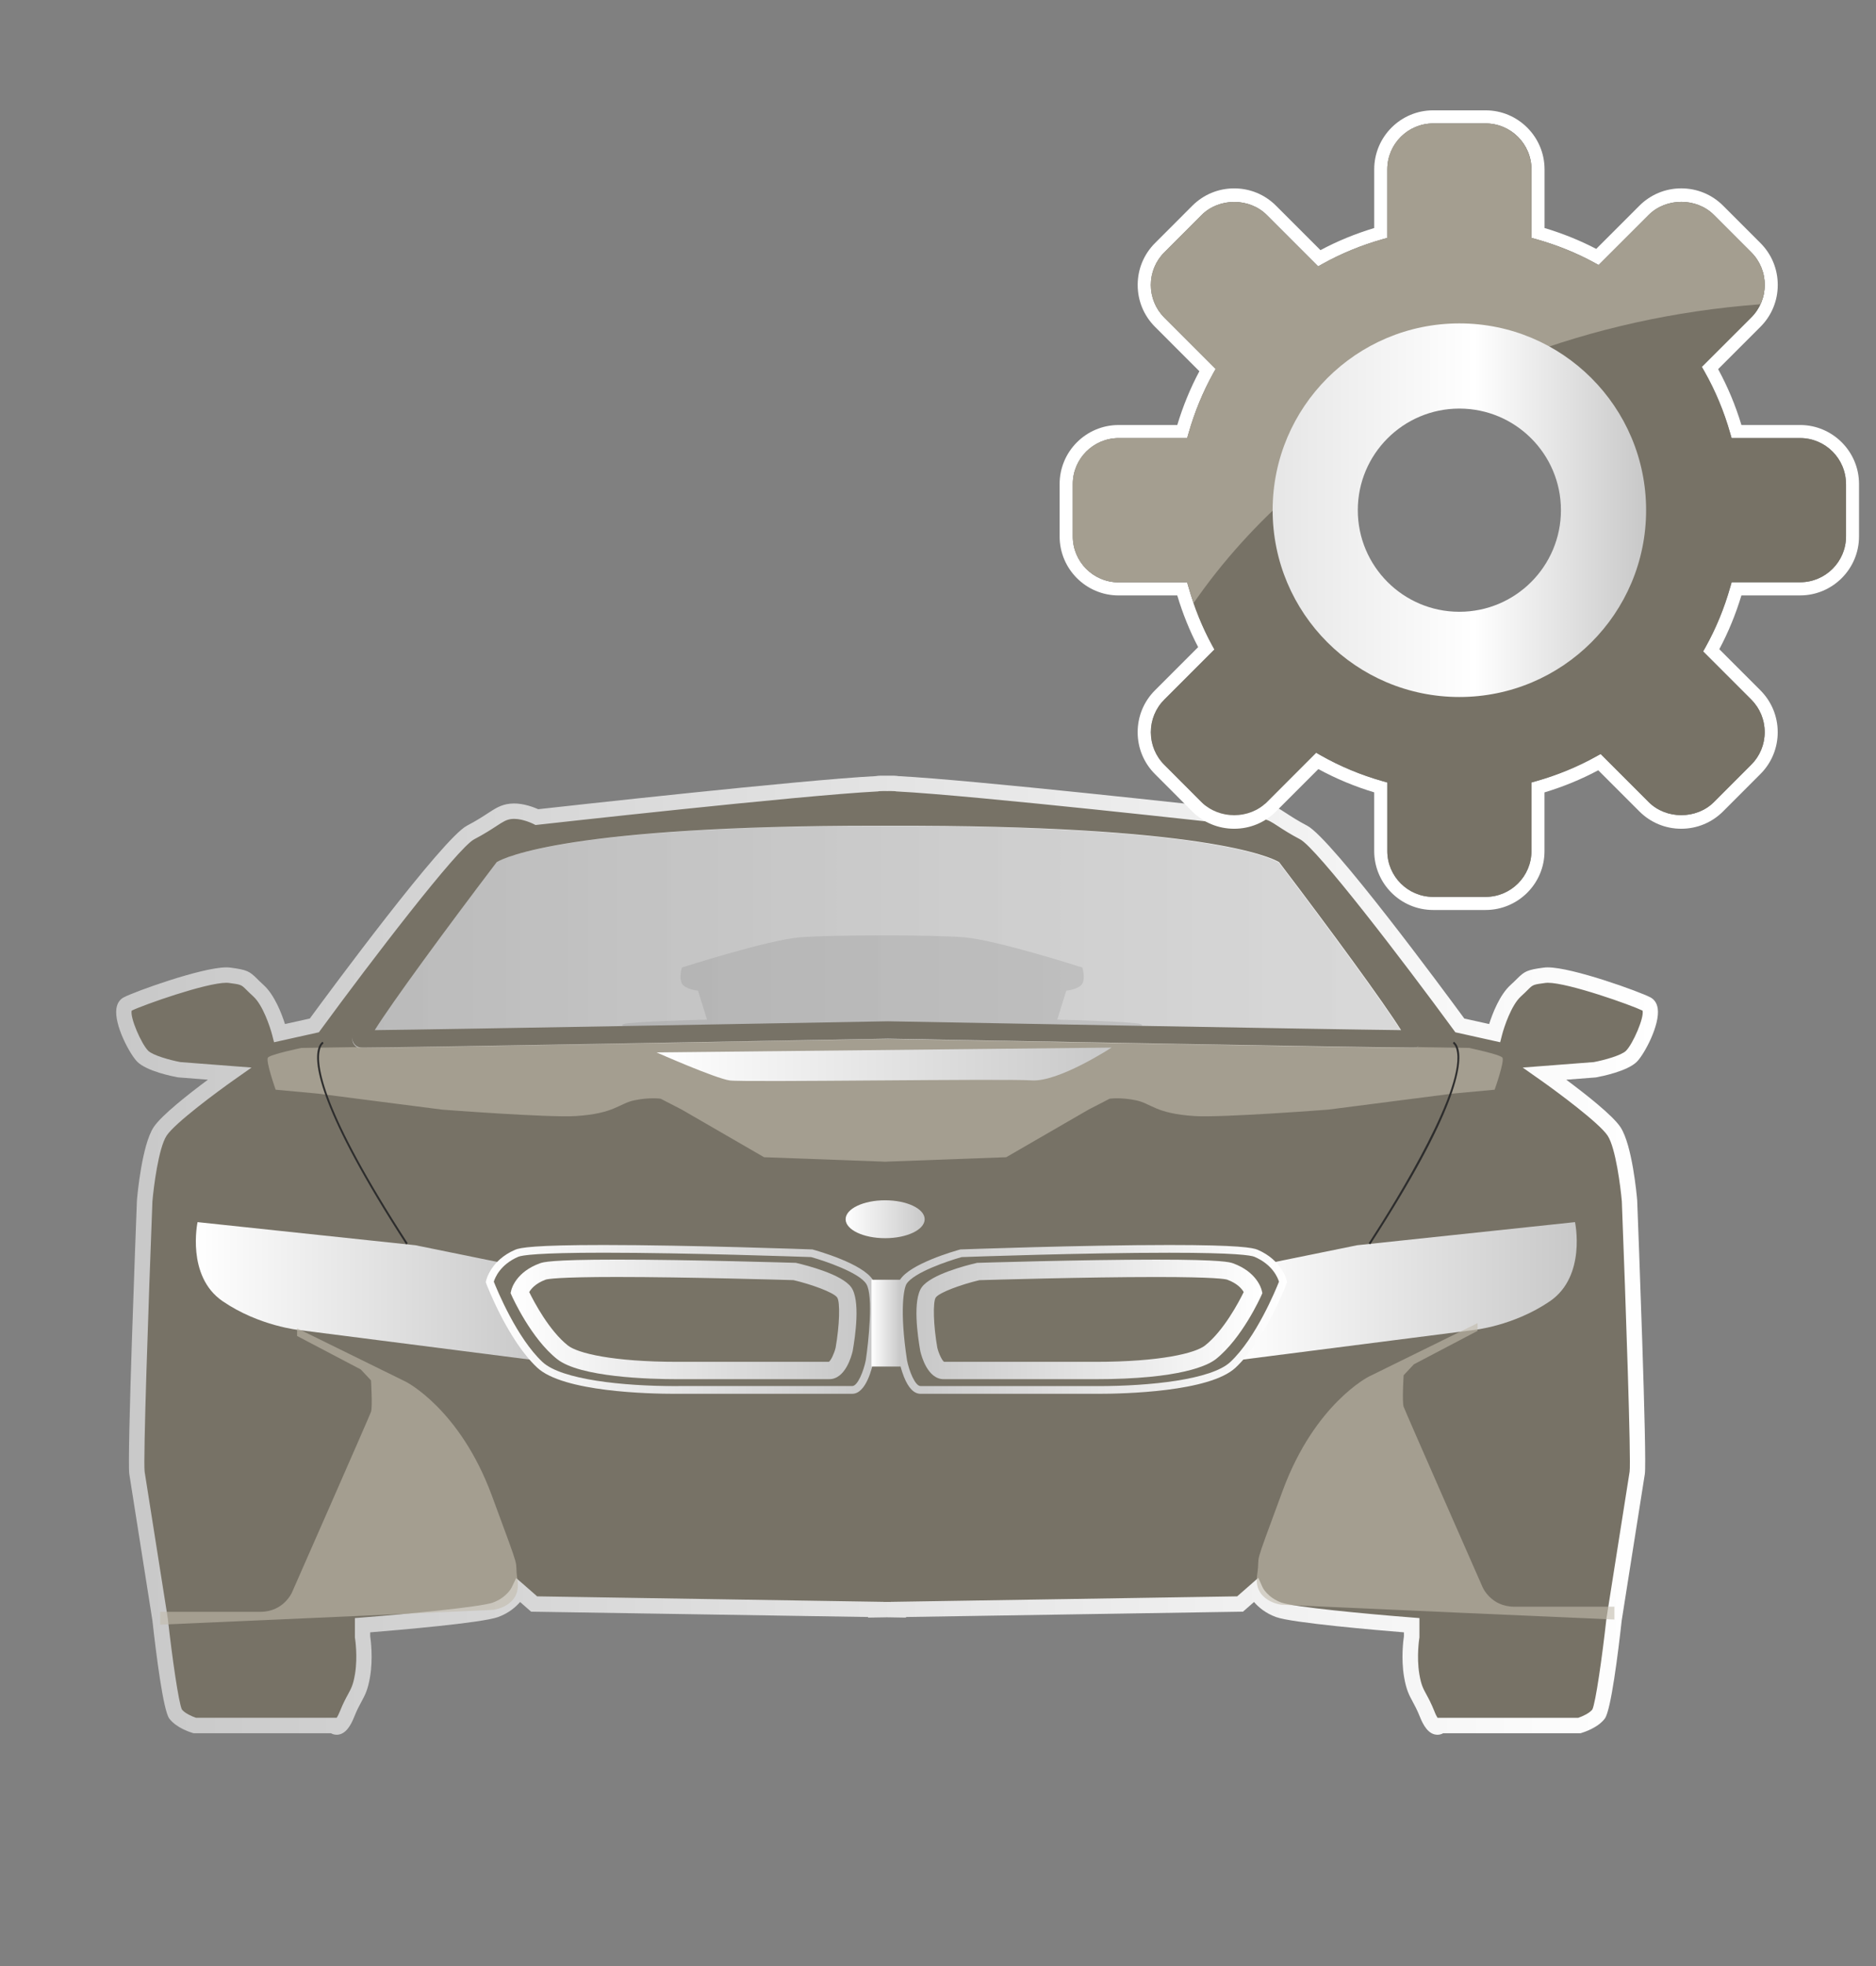 <?xml version="1.0" encoding="utf-8"?>
<!-- Generator: Adobe Illustrator 16.0.0, SVG Export Plug-In . SVG Version: 6.00 Build 0)  -->
<!DOCTYPE svg PUBLIC "-//W3C//DTD SVG 1.1//EN" "http://www.w3.org/Graphics/SVG/1.1/DTD/svg11.dtd">
<svg version="1.1" id="Layer_1" xmlns="http://www.w3.org/2000/svg" xmlns:xlink="http://www.w3.org/1999/xlink" x="0px" y="0px"
	 width="110.5px" height="115.779px" viewBox="-139.198 -31.22 110.5 115.779"
	 enable-background="new -139.198 -31.22 110.5 115.779" xml:space="preserve">
<rect x="-139.198" y="-31.22" width="110.5" height="115.779" fill="#808080" stroke="none"/>
<g>
	<path opacity="0.8" fill="#2D2D2D" d="M-72.003,29.081c-0.379-0.151-4.921-0.265-4.921-0.265l0.53-1.704
		c0,0,0.757-0.076,0.946-0.417c0.189-0.341,0-0.946,0-0.946s-5.073-1.628-6.965-1.78c-1.893-0.151-7.76-0.151-9.652,0
		c-1.893,0.151-6.965,1.78-6.965,1.78s-0.189,0.605,0,0.946c0.189,0.34,0.946,0.417,0.946,0.417l0.53,1.704
		c0,0-4.542,0.113-4.921,0.265s0.908,0.341,0.908,0.341h8.555l5.773-0.151l5.772,0.151h8.555
		C-72.912,29.422-71.625,29.232-72.003,29.081z"/>
	<g>
		<path fill="#777266" d="M-44.125,35.403c-0.644-0.984-4.088-3.407-4.088-3.407l2.953-0.227c0,0,1.666-0.303,2.158-0.795
			s1.552-2.726,0.909-3.066c-0.644-0.341-4.884-1.855-6.019-1.703c-1.135,0.151-0.909,0.189-1.704,0.908
			c-0.794,0.719-1.249,2.499-1.249,2.499l-2.044-0.454c0,0-7.761-10.6-9.199-11.356c-1.438-0.757-1.666-1.174-2.385-1.25
			c-0.719-0.076-1.529,0.341-1.529,0.341s-15.425-1.73-20.015-1.962c-0.092-0.023-0.302-0.03-0.61-0.023
			c-0.308-0.006-0.518,0-0.61,0.023c-4.59,0.232-20.015,1.962-20.015,1.962s-0.81-0.417-1.529-0.341
			c-0.719,0.076-0.946,0.492-2.385,1.25c-1.438,0.757-9.199,11.356-9.199,11.356l-2.044,0.454c0,0-0.455-1.779-1.25-2.499
			c-0.794-0.719-0.568-0.757-1.703-0.908c-1.136-0.152-5.375,1.362-6.019,1.703c-0.643,0.341,0.416,2.574,0.909,3.066
			c0.492,0.492,2.158,0.795,2.158,0.795l2.953,0.227c0,0-3.445,2.422-4.088,3.407c-0.644,0.984-0.909,4.088-0.909,4.088
			s-0.587,15.17-0.454,16.013c0.133,0.841,1.363,8.63,1.363,8.63s0.567,5.11,0.908,5.564c0.341,0.455,1.136,0.682,1.136,0.682h8.177
			c0,0,0.34,0.455,0.795-0.682c0.455-1.136,0.719-1.136,0.909-2.271c0.189-1.136,0-2.271,0-2.271v-0.681
			c0,0,6.813-0.531,7.836-0.909c1.022-0.379,1.363-1.136,1.363-1.136l0.908,0.795l20.127,0.319v0.021l0.664-0.011l0.664,0.011
			v-0.021l20.127-0.319l0.909-0.795c0,0,0.34,0.757,1.363,1.136c1.022,0.378,7.836,0.909,7.836,0.909v0.681c0,0-0.189,1.136,0,2.271
			c0.189,1.135,0.454,1.135,0.909,2.271c0.454,1.137,0.795,0.682,0.795,0.682h8.176c0,0,0.795-0.227,1.136-0.682
			c0.341-0.454,0.909-5.564,0.909-5.564s1.23-7.789,1.363-8.63c0.133-0.843-0.454-16.013-0.454-16.013S-43.481,36.387-44.125,35.403
			z M-55.944,30.028c-0.537,0.036-28.055-0.471-31.003-0.525c-2.948,0.054-30.466,0.561-31.003,0.525
			c-0.568-0.038,7.609-10.789,7.609-10.789s2.986-2.328,23.395-2.272c20.408-0.055,23.395,2.272,23.395,2.272
			S-55.376,29.99-55.944,30.028z"/>
		<linearGradient id="SVGID_1_" gradientUnits="userSpaceOnUse" x1="-132.356" y1="42.687" x2="-41.538" y2="42.687">
			<stop  offset="0" style="stop-color:#C8C8C8"/>
			<stop  offset="1" style="stop-color:#FFFFFF"/>
		</linearGradient>
		<path fill="url(#SVGID_1_)" d="M-54.528,70.924c-0.548,0-0.853-0.603-1.035-1.057c-0.164-0.409-0.301-0.66-0.421-0.883
			c-0.214-0.394-0.384-0.705-0.514-1.482c-0.182-1.089-0.039-2.161-0.006-2.381v-0.227c-1.59-0.129-6.604-0.556-7.54-0.902
			c-0.626-0.231-1.038-0.591-1.289-0.885l-0.651,0.57l-0.167,0.002l-19.68,0.312v0.036l-1.118-0.019l-1.118,0.019v-0.036
			l-19.847-0.314l-0.65-0.57c-0.251,0.294-0.663,0.653-1.29,0.885c-0.935,0.347-5.949,0.773-7.539,0.902v0.227
			c0.033,0.22,0.176,1.292-0.006,2.381c-0.129,0.777-0.299,1.089-0.513,1.482c-0.121,0.223-0.258,0.474-0.421,0.883
			c-0.182,0.454-0.486,1.057-1.035,1.057c-0.129,0-0.243-0.036-0.336-0.09h-8.086l-0.061-0.017
			c-0.097-0.028-0.954-0.286-1.375-0.846c-0.36-0.481-0.778-3.821-0.995-5.777l-1.361-8.62c-0.136-0.861,0.389-14.543,0.449-16.101
			l0.001-0.021c0.028-0.329,0.295-3.249,0.981-4.298c0.461-0.705,2.1-1.984,3.2-2.8l-1.765-0.138
			c-0.301-0.055-1.833-0.357-2.397-0.92c-0.44-0.441-1.372-2.178-1.228-3.137c0.058-0.382,0.265-0.565,0.428-0.652
			c0.633-0.335,4.588-1.767,6.05-1.767c0.087,0,0.169,0.005,0.242,0.015c0.975,0.13,1.119,0.211,1.573,0.663
			c0.096,0.095,0.214,0.214,0.375,0.359c0.644,0.583,1.065,1.686,1.261,2.3l1.462-0.325c1.167-1.59,7.814-10.595,9.252-11.352
			c0.563-0.296,0.931-0.537,1.227-0.73c0.456-0.297,0.785-0.513,1.322-0.569c0.074-0.008,0.151-0.012,0.229-0.012
			c0.589,0,1.17,0.226,1.424,0.338c1.491-0.166,15.511-1.723,19.881-1.949c0.136-0.025,0.342-0.032,0.667-0.026
			c0.326-0.006,0.531,0.001,0.667,0.026c4.37,0.226,18.39,1.783,19.88,1.949c0.253-0.112,0.835-0.338,1.424-0.338
			c0.078,0,0.155,0.004,0.229,0.012c0.537,0.056,0.866,0.271,1.321,0.569c0.296,0.193,0.665,0.434,1.228,0.73
			c1.438,0.757,8.086,9.762,9.252,11.352l1.462,0.325c0.196-0.614,0.617-1.717,1.261-2.3c0.161-0.145,0.28-0.264,0.375-0.359
			c0.454-0.451,0.598-0.533,1.573-0.663c0.074-0.01,0.153-0.015,0.242-0.015c1.462,0,5.417,1.432,6.05,1.767
			c0.164,0.087,0.371,0.27,0.428,0.652c0.144,0.959-0.788,2.696-1.228,3.137c-0.564,0.563-2.096,0.866-2.397,0.92l-0.046,0.006
			l-1.719,0.132c1.1,0.816,2.739,2.096,3.2,2.8c0.686,1.05,0.953,3.969,0.98,4.298l0.001,0.021
			c0.061,1.557,0.585,15.239,0.449,16.101l-1.361,8.62c-0.217,1.956-0.635,5.296-0.995,5.777c-0.421,0.56-1.278,0.817-1.375,0.846
			l-0.061,0.017h-8.086C-54.285,70.888-54.399,70.924-54.528,70.924z M-54.524,69.926h8.287c0.254-0.083,0.658-0.271,0.831-0.487
			c0.191-0.393,0.571-3.019,0.83-5.354l0.003-0.021l1.363-8.631c0.09-0.63-0.225-9.857-0.459-15.914
			c-0.073-0.841-0.361-3.143-0.835-3.868c-0.489-0.748-3.031-2.624-3.969-3.284l-1.035-0.728l4.19-0.322
			c0.635-0.119,1.629-0.399,1.895-0.665c0.407-0.407,1.083-1.96,0.974-2.366c-0.679-0.33-4.365-1.639-5.582-1.639
			c-0.048,0-0.088,0.002-0.122,0.007c-0.743,0.099-0.743,0.099-1.053,0.407c-0.102,0.102-0.229,0.229-0.406,0.388
			c-0.567,0.513-0.997,1.815-1.114,2.274l-0.109,0.426l-2.64-0.587l-0.101-0.138c-2.977-4.065-8.063-10.707-9.043-11.223
			c-0.601-0.316-1.006-0.581-1.301-0.773c-0.413-0.27-0.601-0.393-0.92-0.426c-0.042-0.005-0.087-0.007-0.134-0.007
			c-0.545,0-1.134,0.297-1.14,0.3l-0.122,0.062l-0.136-0.014c-0.154-0.018-15.464-1.731-19.987-1.96l-0.044-0.002l-0.042-0.01
			c-0.003,0-0.069-0.013-0.3-0.013c-0.059,0-0.123,0.001-0.191,0.002l-0.009,0l-0.009,0c-0.069-0.001-0.133-0.002-0.191-0.002
			c-0.231,0-0.297,0.012-0.304,0.014l-0.042,0.01l-0.04,0.001c-4.523,0.229-19.833,1.943-19.988,1.96l-0.136,0.015l-0.122-0.063
			c-0.005-0.002-0.594-0.299-1.139-0.299c-0.046,0-0.092,0.002-0.134,0.006c-0.319,0.034-0.508,0.157-0.92,0.426
			c-0.295,0.193-0.7,0.457-1.301,0.773c-0.98,0.516-6.067,7.158-9.043,11.223l-0.101,0.138l-2.641,0.587l-0.109-0.426
			c-0.118-0.458-0.547-1.761-1.114-2.274c-0.177-0.16-0.304-0.287-0.406-0.388c-0.31-0.308-0.31-0.308-1.052-0.407
			c-0.033-0.005-0.074-0.007-0.122-0.007c-1.217,0-4.903,1.31-5.582,1.639c-0.108,0.405,0.566,1.958,0.974,2.366
			c0.264,0.264,1.277,0.55,1.896,0.665l4.19,0.322l-1.035,0.728c-0.938,0.66-3.481,2.537-3.969,3.284
			c-0.475,0.726-0.763,3.027-0.835,3.868c-0.234,6.056-0.55,15.284-0.459,15.915l1.366,8.65c0.259,2.336,0.639,4.962,0.83,5.354
			c0.179,0.226,0.602,0.412,0.831,0.487h8.287c0.049-0.076,0.116-0.199,0.195-0.396c0.184-0.459,0.341-0.748,0.467-0.979
			c0.193-0.356,0.311-0.571,0.415-1.198c0.174-1.043,0.002-2.111,0-2.122l-0.006-0.036v-1.14l0.418-0.033
			c2.714-0.211,7.007-0.62,7.714-0.881c0.815-0.302,1.097-0.876,1.108-0.9l0.258-0.542l0.454,0.391l0.783,0.686l20.408,0.324v0.006
			l0.209-0.003l0.209,0.003v-0.006l20.408-0.324l1.245-1.09l0.252,0.56c0.009,0.021,0.291,0.595,1.106,0.896
			c0.707,0.262,5,0.67,7.713,0.881l0.419,0.033v1.14l-0.006,0.036c-0.002,0.011-0.174,1.079,0,2.122
			c0.104,0.627,0.221,0.842,0.415,1.198c0.126,0.231,0.284,0.521,0.467,0.979C-54.64,69.727-54.573,69.85-54.524,69.926z
			 M-117.804,30.483c-0.095,0-0.154-0.001-0.177-0.002c-0.178-0.012-0.334-0.12-0.407-0.281c-0.15-0.331-0.241-0.53,3.785-6.016
			c1.915-2.608,3.88-5.194,3.899-5.22l0.036-0.047l0.046-0.037c0.083-0.065,0.911-0.654,4.129-1.225
			c4.212-0.748,10.724-1.144,18.832-1.144c0.236,0,0.474,0,0.715,0.001c0.237,0,0.477-0.001,0.712-0.001
			c8.109,0,14.621,0.396,18.833,1.144c3.217,0.572,4.044,1.16,4.127,1.226l0.046,0.036l0.036,0.047c0.02,0.026,1.985,2.611,3.9,5.22
			c4.026,5.486,3.936,5.686,3.785,6.016c-0.073,0.162-0.229,0.27-0.407,0.281c-0.022,0.001-0.082,0.002-0.178,0.002
			c-2.256,0-27.893-0.472-30.855-0.527C-89.909,30.011-115.544,30.483-117.804,30.483
			C-117.803,30.483-117.803,30.483-117.804,30.483z M-86.947,29.048l0.008,0c2.771,0.051,26.018,0.479,30.321,0.523
			c-1.022-1.677-4.782-6.75-7.25-9.996c-0.452-0.271-4.342-2.205-23.078-2.154c-0.243-0.001-0.479-0.001-0.715-0.001
			c-18.125,0-21.92,1.888-22.367,2.155c-2.467,3.246-6.227,8.319-7.249,9.996c4.305-0.044,27.551-0.473,30.321-0.523L-86.947,29.048
			z"/>
	</g>
	<linearGradient id="SVGID_2_" gradientUnits="userSpaceOnUse" x1="-127.663" y1="44.828" x2="-107.346" y2="44.828">
		<stop  offset="0" style="stop-color:#FFFFFF"/>
		<stop  offset="1" style="stop-color:#C8C8C8"/>
	</linearGradient>
	<path fill="url(#SVGID_2_)" d="M-127.561,40.74c0,0-0.681,3.18,1.477,4.656s4.542,1.703,4.542,1.703l14.196,1.817
		c0,0-2.044-3.861-2.726-4.089c-0.682-0.227,1.476-1.477,1.476-1.477l-6.132-1.249L-127.561,40.74z"/>
	<linearGradient id="SVGID_3_" gradientUnits="userSpaceOnUse" x1="-66.642" y1="44.828" x2="-46.325" y2="44.828">
		<stop  offset="0" style="stop-color:#FFFFFF"/>
		<stop  offset="1" style="stop-color:#C8C8C8"/>
	</linearGradient>
	<path fill="url(#SVGID_3_)" d="M-46.427,40.74c0,0,0.682,3.18-1.476,4.656s-4.542,1.703-4.542,1.703l-14.196,1.817
		c0,0,2.044-3.861,2.726-4.089c0.682-0.227-1.476-1.477-1.476-1.477l6.132-1.249L-46.427,40.74z"/>
	<g>
		<path fill="#787366" d="M-110.35,44.26c0,0,0.227-1.103,1.59-1.687s17.375,0,17.375,0s2.839,0.778,3.407,1.687
			c0.568,0.909,0,4.657,0,4.657S-88.319,50.62-89,50.62c-0.682,0-10.164,0-10.164,0s-6.53,0.113-8.233-1.477
			S-110.35,44.26-110.35,44.26z"/>
		<linearGradient id="SVGID_4_" gradientUnits="userSpaceOnUse" x1="-110.586" y1="46.468" x2="-87.498" y2="46.468">
			<stop  offset="0" style="stop-color:#FFFFFF"/>
			<stop  offset="1" style="stop-color:#C8C8C8"/>
		</linearGradient>
		<path fill="url(#SVGID_4_)" d="M-99.448,50.849c-1.514,0-6.574-0.11-8.104-1.539c-1.722-1.607-2.958-4.832-3.01-4.969
			l-0.023-0.062l0.013-0.064c0.01-0.05,0.268-1.227,1.723-1.85c0.278-0.12,1.12-0.278,5.2-0.278c5.093,0,12.202,0.257,12.273,0.26
			l0.026,0.001l0.025,0.006c0.299,0.083,2.942,0.83,3.539,1.787c0.595,0.951,0.091,4.418,0.032,4.811
			c-0.065,0.325-0.421,1.896-1.247,1.896h-10.164C-99.165,50.848-99.267,50.849-99.448,50.849z M-110.112,44.246
			c0.188,0.473,1.356,3.319,2.869,4.731c1.12,1.045,4.76,1.417,7.794,1.417c0.179,0,0.279-0.002,0.28-0.002H-89
			c0.322,0,0.671-0.883,0.799-1.521c0.152-1.009,0.459-3.805,0.03-4.491c-0.423-0.676-2.464-1.363-3.25-1.582
			c-0.482-0.017-7.302-0.258-12.23-0.258c-3.879,0-4.811,0.151-5.021,0.241C-109.737,43.239-110.043,44.022-110.112,44.246z"/>
	</g>
	<g>
		<path fill="#787366" d="M-63.625,44.26c0,0-0.227-1.103-1.59-1.687s-17.375,0-17.375,0s-2.839,0.778-3.407,1.687
			c-0.568,0.909,0,4.657,0,4.657s0.341,1.703,1.022,1.703c0.682,0,10.164,0,10.164,0s6.53,0.113,8.233-1.477
			S-63.625,44.26-63.625,44.26z"/>
		<linearGradient id="SVGID_5_" gradientUnits="userSpaceOnUse" x1="-86.477" y1="46.468" x2="-63.389" y2="46.468">
			<stop  offset="0" style="stop-color:#C8C8C8"/>
			<stop  offset="1" style="stop-color:#FFFFFF"/>
		</linearGradient>
		<path fill="url(#SVGID_5_)" d="M-74.527,50.849c-0.184,0-0.288-0.001-0.288-0.001h-10.16c-0.384,0-0.713-0.335-0.978-0.995
			c-0.176-0.44-0.264-0.873-0.267-0.892c-0.061-0.402-0.565-3.869,0.03-4.82c0.597-0.957,3.24-1.704,3.539-1.787l0.025-0.006
			l0.027-0.001c0.071-0.002,7.18-0.26,12.273-0.26c4.08,0,4.921,0.159,5.2,0.278c1.455,0.624,1.713,1.8,1.723,1.85l0.013,0.064
			l-0.023,0.062c-0.052,0.137-1.288,3.361-3.01,4.969C-67.952,50.739-73.012,50.849-74.527,50.849z M-82.555,42.799
			c-0.786,0.219-2.827,0.906-3.249,1.582c-0.146,0.232-0.424,1.496,0.032,4.502c0.126,0.627,0.475,1.51,0.797,1.51h10.164
			c0.005,0,0.105,0.002,0.284,0.002c3.035,0,6.675-0.372,7.795-1.417c1.513-1.412,2.682-4.259,2.869-4.731
			c-0.068-0.223-0.374-1.006-1.441-1.464c-0.21-0.09-1.142-0.241-5.021-0.241C-75.253,42.541-82.073,42.782-82.555,42.799z"/>
	</g>
	<linearGradient id="SVGID_6_" gradientUnits="userSpaceOnUse" x1="-89.389" y1="40.57" x2="-84.733" y2="40.57">
		<stop  offset="0" style="stop-color:#FFFFFF"/>
		<stop  offset="1" style="stop-color:#C8C8C8"/>
	</linearGradient>
	<ellipse fill="url(#SVGID_6_)" cx="-87.061" cy="40.57" rx="2.328" ry="1.116"/>
	<path opacity="0.6" fill="#C1BAAC" enable-background="new    " d="M-50.706,31.05c-0.151-0.189-1.969-0.568-1.969-0.568
		l-34.305-0.527v-0.003l-0.081,0.001l-0.081-0.001v0.003l-34.305,0.527c0,0-1.817,0.378-1.968,0.568
		c-0.151,0.189,0.454,1.893,0.454,1.893l2.46,0.228l7.344,0.945c0,0,6.291,0.482,7.874,0.379c2.309-0.151,2.536-0.738,3.445-0.927
		c0.908-0.19,1.552-0.095,1.552-0.095l1.249,0.644l4.845,2.802l7.05,0.259v0.006l0.081-0.003l0.081,0.003v-0.006l7.049-0.259
		l4.846-2.802l1.249-0.644c0,0,0.644-0.095,1.552,0.095c0.908,0.189,1.135,0.776,3.444,0.927c1.583,0.104,7.874-0.379,7.874-0.379
		l7.344-0.945l2.461-0.228C-51.16,32.942-50.555,31.239-50.706,31.05z"/>
	<linearGradient id="SVGID_7_" gradientUnits="userSpaceOnUse" x1="-100.527" y1="31.448" x2="-73.725" y2="31.448">
		<stop  offset="0" style="stop-color:#FFFFFF"/>
		<stop  offset="1" style="stop-color:#C8C8C8"/>
	</linearGradient>
	<path fill="url(#SVGID_7_)" d="M-100.527,30.747l26.801-0.284c0,0-3.123,2.044-4.713,1.931c-1.59-0.114-16.921,0.123-17.773,0.004
		S-100.527,30.747-100.527,30.747z"/>
	<path fill="#2D2D2D" d="M-115.276,42.048c-5.117-7.896-5.441-10.61-5.179-11.526c0.091-0.316,0.246-0.396,0.263-0.405l0.049,0.102
		c-0.001,0.001-0.132,0.07-0.208,0.353c-0.244,0.907,0.104,3.597,5.17,11.414L-115.276,42.048z"/>
	<path fill="#2D2D2D" d="M-58.485,42.048l-0.095-0.062c1.76-2.715,5.786-9.265,5.165-11.433c-0.077-0.268-0.2-0.333-0.202-0.333
		l0.048-0.103c0.017,0.008,0.172,0.088,0.263,0.405C-53.043,31.437-53.367,34.152-58.485,42.048z"/>
	<linearGradient id="SVGID_8_" gradientUnits="userSpaceOnUse" x1="-87.865" y1="46.688" x2="-86.161" y2="46.688">
		<stop  offset="0" style="stop-color:#FFFFFF"/>
		<stop  offset="1" style="stop-color:#C8C8C8"/>
	</linearGradient>
	<rect x="-87.865" y="44.133" fill="url(#SVGID_8_)" width="1.704" height="5.11"/>
	<path opacity="0.6" fill="#C1BAAC" enable-background="new    " d="M-52.168,46.688v0.455l-3.748,1.968l-0.605,0.644
		c0,0-0.098,1.571,0,1.855c0.098,0.283,4.656,10.637,4.656,10.637s0.492,1.136,1.855,1.136s5.905,0,5.905,0v0.757l-8.593-0.378
		l-11.016-0.492c0,0-1.666-0.189-1.438-1.741c0.228-1.553-0.378,0.118,1.514-4.997c1.893-5.115,5.073-6.7,5.073-6.7L-52.168,46.688z
		"/>
	<path opacity="0.6" fill="#C1BAAC" enable-background="new    " d="M-121.699,46.99v0.454l3.748,1.969l0.605,0.644
		c0,0,0.098,1.571,0,1.855c-0.098,0.283-4.656,10.637-4.656,10.637s-0.492,1.136-1.855,1.136c-1.362,0-5.905,0-5.905,0v0.757
		l8.593-0.378l11.016-0.493c0,0,1.666-0.189,1.438-1.741s0.378,0.118-1.514-4.996c-1.893-5.115-5.073-6.701-5.073-6.701
		L-121.699,46.99z"/>
	<g>
		<linearGradient id="SVGID_9_" gradientUnits="userSpaceOnUse" x1="-117.93" y1="23.42" x2="-55.867" y2="23.42">
			<stop  offset="0" style="stop-color:#C8C8C8;stop-opacity:0.8"/>
			<stop  offset="1" style="stop-color:#FFFFFF;stop-opacity:0.7"/>
		</linearGradient>
		<path fill="url(#SVGID_9_)" d="M-55.896,29.95c-0.538,0.036-28.055-0.471-31.003-0.525c-2.948,0.055-30.466,0.561-31.003,0.525
			c-0.568-0.038,7.609-10.789,7.609-10.789s2.986-2.327,23.394-2.271c20.409-0.056,23.395,2.271,23.395,2.271
			S-55.328,29.912-55.896,29.95z"/>
		<path fill="#777266" d="M-56.042,30.463c-2.158,0-26.059-0.438-30.857-0.527c-4.797,0.088-28.697,0.527-30.857,0.527
			c-0.097,0-0.158-0.001-0.18-0.003c-0.199-0.013-0.374-0.133-0.456-0.314c-0.165-0.362-0.255-0.561,3.791-6.073
			c1.915-2.609,3.88-5.195,3.9-5.221l0.04-0.053l0.053-0.041c0.125-0.097,3.283-2.381,22.996-2.381c0.236,0,0.473,0,0.713,0.001
			c0.237-0.001,0.476-0.001,0.711-0.001c8.112,0,14.628,0.396,18.843,1.145c3.231,0.574,4.068,1.17,4.153,1.236l0.052,0.041
			l0.04,0.053c0.02,0.026,1.986,2.611,3.9,5.221c4.046,5.513,3.956,5.711,3.791,6.073c-0.082,0.181-0.257,0.301-0.455,0.314
			C-55.885,30.461-55.946,30.463-56.042,30.463z M-109.94,19.541c-2.979,3.919-6.187,8.292-7.185,9.895
			c4.381-0.048,25.735-0.439,30.216-0.522h0.009h0.01c4.481,0.083,25.836,0.474,30.216,0.522c-0.998-1.603-4.205-5.976-7.184-9.895
			c-0.479-0.282-4.424-2.192-23.04-2.141c-0.243,0-0.478-0.001-0.713-0.001C-105.614,17.399-109.466,19.263-109.94,19.541z"/>
	</g>
	<g>
		<path fill="#787366" d="M-65.381,44.869c0,0-0.194-0.799-1.358-1.223c-1.164-0.422-14.84,0-14.84,0s-2.425,0.564-2.91,1.223
			c-0.485,0.658,0,3.372,0,3.372s0.291,1.234,0.873,1.234s8.681,0,8.681,0s5.577,0.082,7.032-1.069
			C-66.448,47.255-65.381,44.869-65.381,44.869z"/>
		<linearGradient id="SVGID_10_" gradientUnits="userSpaceOnUse" x1="-85.219" y1="46.467" x2="-64.843" y2="46.467">
			<stop  offset="0" style="stop-color:#C8C8C8"/>
			<stop  offset="1" style="stop-color:#FFFFFF"/>
		</linearGradient>
		<path fill="url(#SVGID_10_)" d="M-74.692,49.988C-74.693,49.988-74.692,49.988-74.692,49.988c-0.16,0-0.25-0.001-0.25-0.001
			h-8.673c-0.939,0-1.306-1.355-1.37-1.628l-0.006-0.027c-0.157-0.881-0.463-3.012,0.092-3.765c0.554-0.752,2.594-1.275,3.206-1.417
			l0.049-0.012l0.05-0.001c0.061-0.002,6.137-0.189,10.491-0.189c3.938,0,4.359,0.154,4.54,0.22c1.381,0.502,1.653,1.473,1.68,1.581
			l0.042,0.17l-0.071,0.16c-0.046,0.102-1.136,2.514-2.671,3.729C-68.034,49.161-69.625,49.988-74.692,49.988z M-83.592,48.964
			h8.657c0.009,0,0.094,0.002,0.243,0.002c3.881,0,5.913-0.518,6.472-0.961c1.105-0.874,1.997-2.571,2.279-3.147
			c-0.107-0.187-0.372-0.512-0.973-0.73c-0.106-0.036-0.725-0.156-4.19-0.156c-4.126,0-9.81,0.168-10.408,0.186
			c-1.073,0.255-2.346,0.719-2.565,1.016c-0.184,0.256-0.142,1.665,0.089,2.964C-83.902,48.489-83.711,48.885-83.592,48.964z"/>
	</g>
	<g>
		<path fill="#787366" d="M-108.586,44.869c0,0,0.194-0.799,1.358-1.223c1.164-0.422,14.84,0,14.84,0s2.425,0.564,2.91,1.223
			c0.485,0.658,0,3.372,0,3.372s-0.291,1.234-0.873,1.234s-8.681,0-8.681,0s-5.577,0.082-7.032-1.069
			C-107.519,47.255-108.586,44.869-108.586,44.869z"/>
		
			<linearGradient id="SVGID_11_" gradientUnits="userSpaceOnUse" x1="-1759.095" y1="46.467" x2="-1738.72" y2="46.467" gradientTransform="matrix(-1 0 0 1 -1847.843 0)">
			<stop  offset="0" style="stop-color:#C8C8C8"/>
			<stop  offset="1" style="stop-color:#FFFFFF"/>
		</linearGradient>
		<path fill="url(#SVGID_11_)" d="M-99.275,49.988c-1.688,0-5.76-0.115-7.106-1.181c-1.536-1.215-2.625-3.627-2.671-3.729
			l-0.071-0.16l0.041-0.17c0.026-0.108,0.298-1.079,1.68-1.581c0.18-0.065,0.602-0.22,4.54-0.22c4.354,0,10.43,0.188,10.491,0.189
			l0.05,0.001l0.049,0.012c0.612,0.142,2.652,0.665,3.206,1.417c0.556,0.753,0.249,2.884,0.092,3.765l-0.006,0.027
			c-0.064,0.272-0.431,1.628-1.37,1.628h-8.681C-99.032,49.987-99.121,49.988-99.275,49.988z M-108.026,44.858
			c0.282,0.576,1.174,2.273,2.279,3.147c0.56,0.443,2.591,0.961,6.472,0.961c0.149,0,0.233-0.002,0.235-0.002h8.665
			c0.119-0.078,0.31-0.475,0.396-0.828c0.234-1.321,0.276-2.704,0.089-2.964c-0.22-0.298-1.493-0.762-2.565-1.016
			c-0.598-0.018-6.282-0.186-10.408-0.186c-3.465,0-4.083,0.12-4.191,0.156C-107.654,44.346-107.918,44.671-108.026,44.858z"/>
	</g>
	<g>
		<g>
			<g>
				<g>
					<g>
						<path fill="#FFFFFF" d="M-51.696,22.361h-3.086c-1.916,0-3.473-1.556-3.473-3.471v-3.455
							c-1.146-0.345-2.249-0.805-3.289-1.371l-2.493,2.493c-0.659,0.659-1.535,1.021-2.467,1.021s-1.81-0.363-2.468-1.021
							l-2.195-2.198c-0.659-0.658-1.021-1.534-1.021-2.466c0-0.932,0.362-1.81,1.021-2.467l2.543-2.543
							c-0.498-0.948-0.91-1.97-1.231-3.043h-3.456c-1.916,0-3.473-1.558-3.473-3.474v-3.087c0-1.913,1.557-3.473,3.473-3.473h3.457
							c0.333-1.107,0.769-2.169,1.302-3.167l-2.611-2.612c-0.66-0.66-1.023-1.536-1.023-2.469s0.363-1.808,1.023-2.467l2.194-2.195
							c0.659-0.66,1.534-1.023,2.467-1.023c0.933,0,1.81,0.363,2.467,1.023l2.615,2.614c0.993-0.532,2.056-0.968,3.166-1.303v-3.455
							c0-1.915,1.556-3.475,3.472-3.475h3.088c1.916,0,3.473,1.561,3.473,3.475v3.454c1.078,0.324,2.097,0.736,3.044,1.23
							l2.543-2.543c0.659-0.659,1.534-1.021,2.466-1.021c0.932,0,1.809,0.363,2.466,1.021l2.196,2.196
							c0.66,0.66,1.021,1.535,1.021,2.469s-0.363,1.809-1.021,2.467l-2.491,2.491c0.566,1.039,1.028,2.143,1.372,3.289h3.454
							c1.916,0,3.473,1.56,3.473,3.473v3.087c0,1.916-1.557,3.474-3.473,3.474h-3.454c-0.336,1.11-0.771,2.171-1.303,3.167
							l2.42,2.42c0.657,0.659,1.021,1.535,1.021,2.467c0,0.932-0.364,1.81-1.021,2.465l-2.196,2.198
							c-0.659,0.659-1.535,1.022-2.468,1.022c-0.931,0-1.807-0.364-2.464-1.022l-2.421-2.422c-0.996,0.532-2.057,0.968-3.167,1.304
							v3.457C-48.221,20.804-49.779,22.361-51.696,22.361z M-61.675,13.102l0.256,0.146c1.143,0.651,2.374,1.165,3.653,1.527
							l0.282,0.079v4.036c0,1.49,1.212,2.699,2.702,2.699h3.088c1.491,0,2.7-1.21,2.7-2.699v-4.036l0.282-0.08
							c1.25-0.354,2.441-0.846,3.538-1.456l0.255-0.142l2.83,2.831c1.027,1.027,2.815,1.027,3.842,0l2.196-2.197
							c0.513-0.513,0.796-1.195,0.796-1.921c0-0.727-0.283-1.409-0.796-1.923l-2.83-2.83l0.143-0.255
							c0.612-1.1,1.102-2.289,1.455-3.537l0.081-0.281h4.036c1.489,0,2.701-1.21,2.701-2.702v-3.087c0-1.49-1.212-2.701-2.701-2.701
							h-4.036l-0.081-0.279c-0.362-1.285-0.877-2.515-1.525-3.657l-0.148-0.255l2.907-2.906c0.514-0.513,0.797-1.196,0.797-1.922
							s-0.283-1.41-0.797-1.923l-2.195-2.195c-1.026-1.027-2.815-1.027-3.842,0l-2.95,2.948l-0.253-0.138
							c-1.046-0.573-2.199-1.037-3.421-1.383l-0.282-0.077v-4.035c0-1.49-1.21-2.703-2.702-2.703h-3.086
							c-1.491,0-2.702,1.213-2.702,2.703v4.036l-0.282,0.08c-1.249,0.353-2.439,0.843-3.537,1.455l-0.255,0.144l-3.024-3.024
							c-1.025-1.027-2.814-1.027-3.842,0l-2.192,2.195c-0.513,0.513-0.796,1.195-0.796,1.922c0,0.725,0.283,1.409,0.796,1.924
							l3.023,3.023l-0.144,0.254c-0.612,1.1-1.101,2.291-1.455,3.538l-0.081,0.279h-4.034c-1.491,0-2.702,1.213-2.702,2.701v3.087
							c0,1.493,1.21,2.703,2.702,2.703h4.034l0.081,0.281c0.345,1.216,0.81,2.368,1.385,3.42l0.139,0.253l-2.949,2.948
							c-0.512,0.514-0.795,1.195-0.795,1.922c0,0.725,0.283,1.41,0.795,1.922l2.193,2.196c1.027,1.027,2.817,1.027,3.843,0
							L-61.675,13.102z M-53.237,8.468c-5.32,0-9.649-4.326-9.649-9.647c0-5.321,4.329-9.648,9.649-9.648s9.646,4.328,9.646,9.648
							C-43.591,4.142-47.917,8.468-53.237,8.468z M-53.237-10.056c-4.895,0-8.877,3.982-8.877,8.877
							c0,4.894,3.982,8.875,8.877,8.875s8.876-3.981,8.876-8.875C-44.363-6.074-48.343-10.056-53.237-10.056z"/>
						<path fill="#777266" d="M-30.468-2.724c0-1.488-1.213-2.701-2.702-2.701h-4.035l-0.081-0.28
							c-0.363-1.282-0.877-2.514-1.525-3.656l-0.146-0.256l2.907-2.904c0.514-0.514,0.797-1.197,0.797-1.923
							s-0.283-1.41-0.797-1.923l-2.195-2.196c-1.026-1.026-2.815-1.026-3.842,0l-2.95,2.949l-0.253-0.138
							c-1.046-0.573-2.199-1.037-3.421-1.383l-0.282-0.078v-4.035c0-1.49-1.21-2.703-2.702-2.703h-3.086
							c-1.491,0-2.702,1.213-2.702,2.703v4.036l-0.282,0.079c-1.249,0.354-2.439,0.843-3.537,1.455l-0.255,0.144l-3.024-3.023
							c-1.025-1.028-2.814-1.028-3.842,0l-2.192,2.195c-0.513,0.513-0.796,1.195-0.796,1.922c0,0.725,0.283,1.41,0.796,1.923
							l3.023,3.023l-0.144,0.254c-0.612,1.1-1.101,2.291-1.455,3.538l-0.081,0.279h-4.034c-1.491,0-2.702,1.213-2.702,2.701v3.087
							c0,1.493,1.21,2.703,2.702,2.703h4.034l0.081,0.281c0.345,1.217,0.81,2.368,1.385,3.421l0.139,0.253l-2.949,2.948
							c-0.512,0.513-0.795,1.196-0.795,1.922c0,0.724,0.283,1.409,0.795,1.921l2.193,2.196c1.027,1.027,2.817,1.027,3.843,0
							l2.907-2.908l0.255,0.146c1.145,0.651,2.375,1.164,3.654,1.526l0.282,0.08v4.036c0,1.491,1.213,2.701,2.701,2.701h3.087
							c1.491,0,2.702-1.209,2.702-2.701v-4.036l0.282-0.08c1.249-0.355,2.441-0.845,3.538-1.457l0.254-0.141l2.832,2.832
							c1.026,1.026,2.814,1.026,3.843,0l2.193-2.197c0.515-0.513,0.797-1.195,0.797-1.921c0-0.727-0.282-1.408-0.797-1.924
							l-2.83-2.83l0.144-0.254c0.613-1.099,1.102-2.288,1.456-3.537l0.081-0.281h4.035c1.49,0,2.702-1.209,2.702-2.701v-3.087
							L-30.468-2.724L-30.468-2.724z M-53.237,8.468c-5.32,0-9.649-4.326-9.649-9.647c0-5.321,4.329-9.648,9.649-9.648
							s9.646,4.328,9.646,9.648C-43.591,4.142-47.917,8.468-53.237,8.468z"/>
					</g>
				</g>
			</g>
		</g>
		<path opacity="0.6" fill="#C1BAAC" enable-background="new    " d="M-69.271,3.066l0.081,0.281
			c0.09,0.321,0.191,0.635,0.296,0.945c1.695-2.455,3.751-4.726,6.108-6.767c0.635-4.708,4.669-8.353,9.549-8.353
			c1.229,0,2.401,0.242,3.482,0.66c4.391-1.672,9.188-2.758,14.241-3.135c0.165-0.354,0.26-0.74,0.26-1.142
			c0-0.726-0.283-1.41-0.794-1.923l-2.197-2.196c-1.027-1.026-2.814-1.026-3.842,0l-2.951,2.951l-0.254-0.14
			c-1.045-0.573-2.198-1.037-3.42-1.383l-0.285-0.078v-4.036c0-1.489-1.212-2.702-2.7-2.702h-3.088c-1.49,0-2.702,1.213-2.702,2.702
			v4.036l-0.282,0.08c-1.249,0.354-2.439,0.843-3.536,1.455l-0.254,0.144l-3.024-3.024c-1.025-1.027-2.815-1.027-3.842,0
			l-2.193,2.195c-0.512,0.514-0.797,1.196-0.797,1.923c0,0.725,0.285,1.409,0.797,1.923l3.023,3.023l-0.143,0.254
			c-0.612,1.099-1.102,2.29-1.455,3.538l-0.081,0.279h-4.035c-1.491,0-2.703,1.213-2.703,2.701v3.087
			c0,1.493,1.213,2.703,2.703,2.703L-69.271,3.066L-69.271,3.066z"/>
		
			<linearGradient id="SVGID_12_" gradientUnits="userSpaceOnUse" x1="-55.877" y1="109.793" x2="-33.879" y2="109.793" gradientTransform="matrix(1 0 0 -1 -8.36 108.614)">
			<stop  offset="0" style="stop-color:#E6E6E6"/>
			<stop  offset="0.54" style="stop-color:#FFFFFF"/>
			<stop  offset="1" style="stop-color:#C8C8C8"/>
		</linearGradient>
		<path fill="url(#SVGID_12_)" d="M-53.237-12.178c-6.074,0-11,4.924-11,10.998c0,6.076,4.926,11,11,11s10.998-4.924,10.998-11
			C-42.24-7.254-47.164-12.178-53.237-12.178z M-53.239,4.802c-3.304,0-5.982-2.679-5.982-5.983c0-3.303,2.679-5.981,5.982-5.981
			s5.983,2.678,5.983,5.981C-47.256,2.123-49.936,4.802-53.239,4.802z"/>
	</g>
</g>
</svg>
